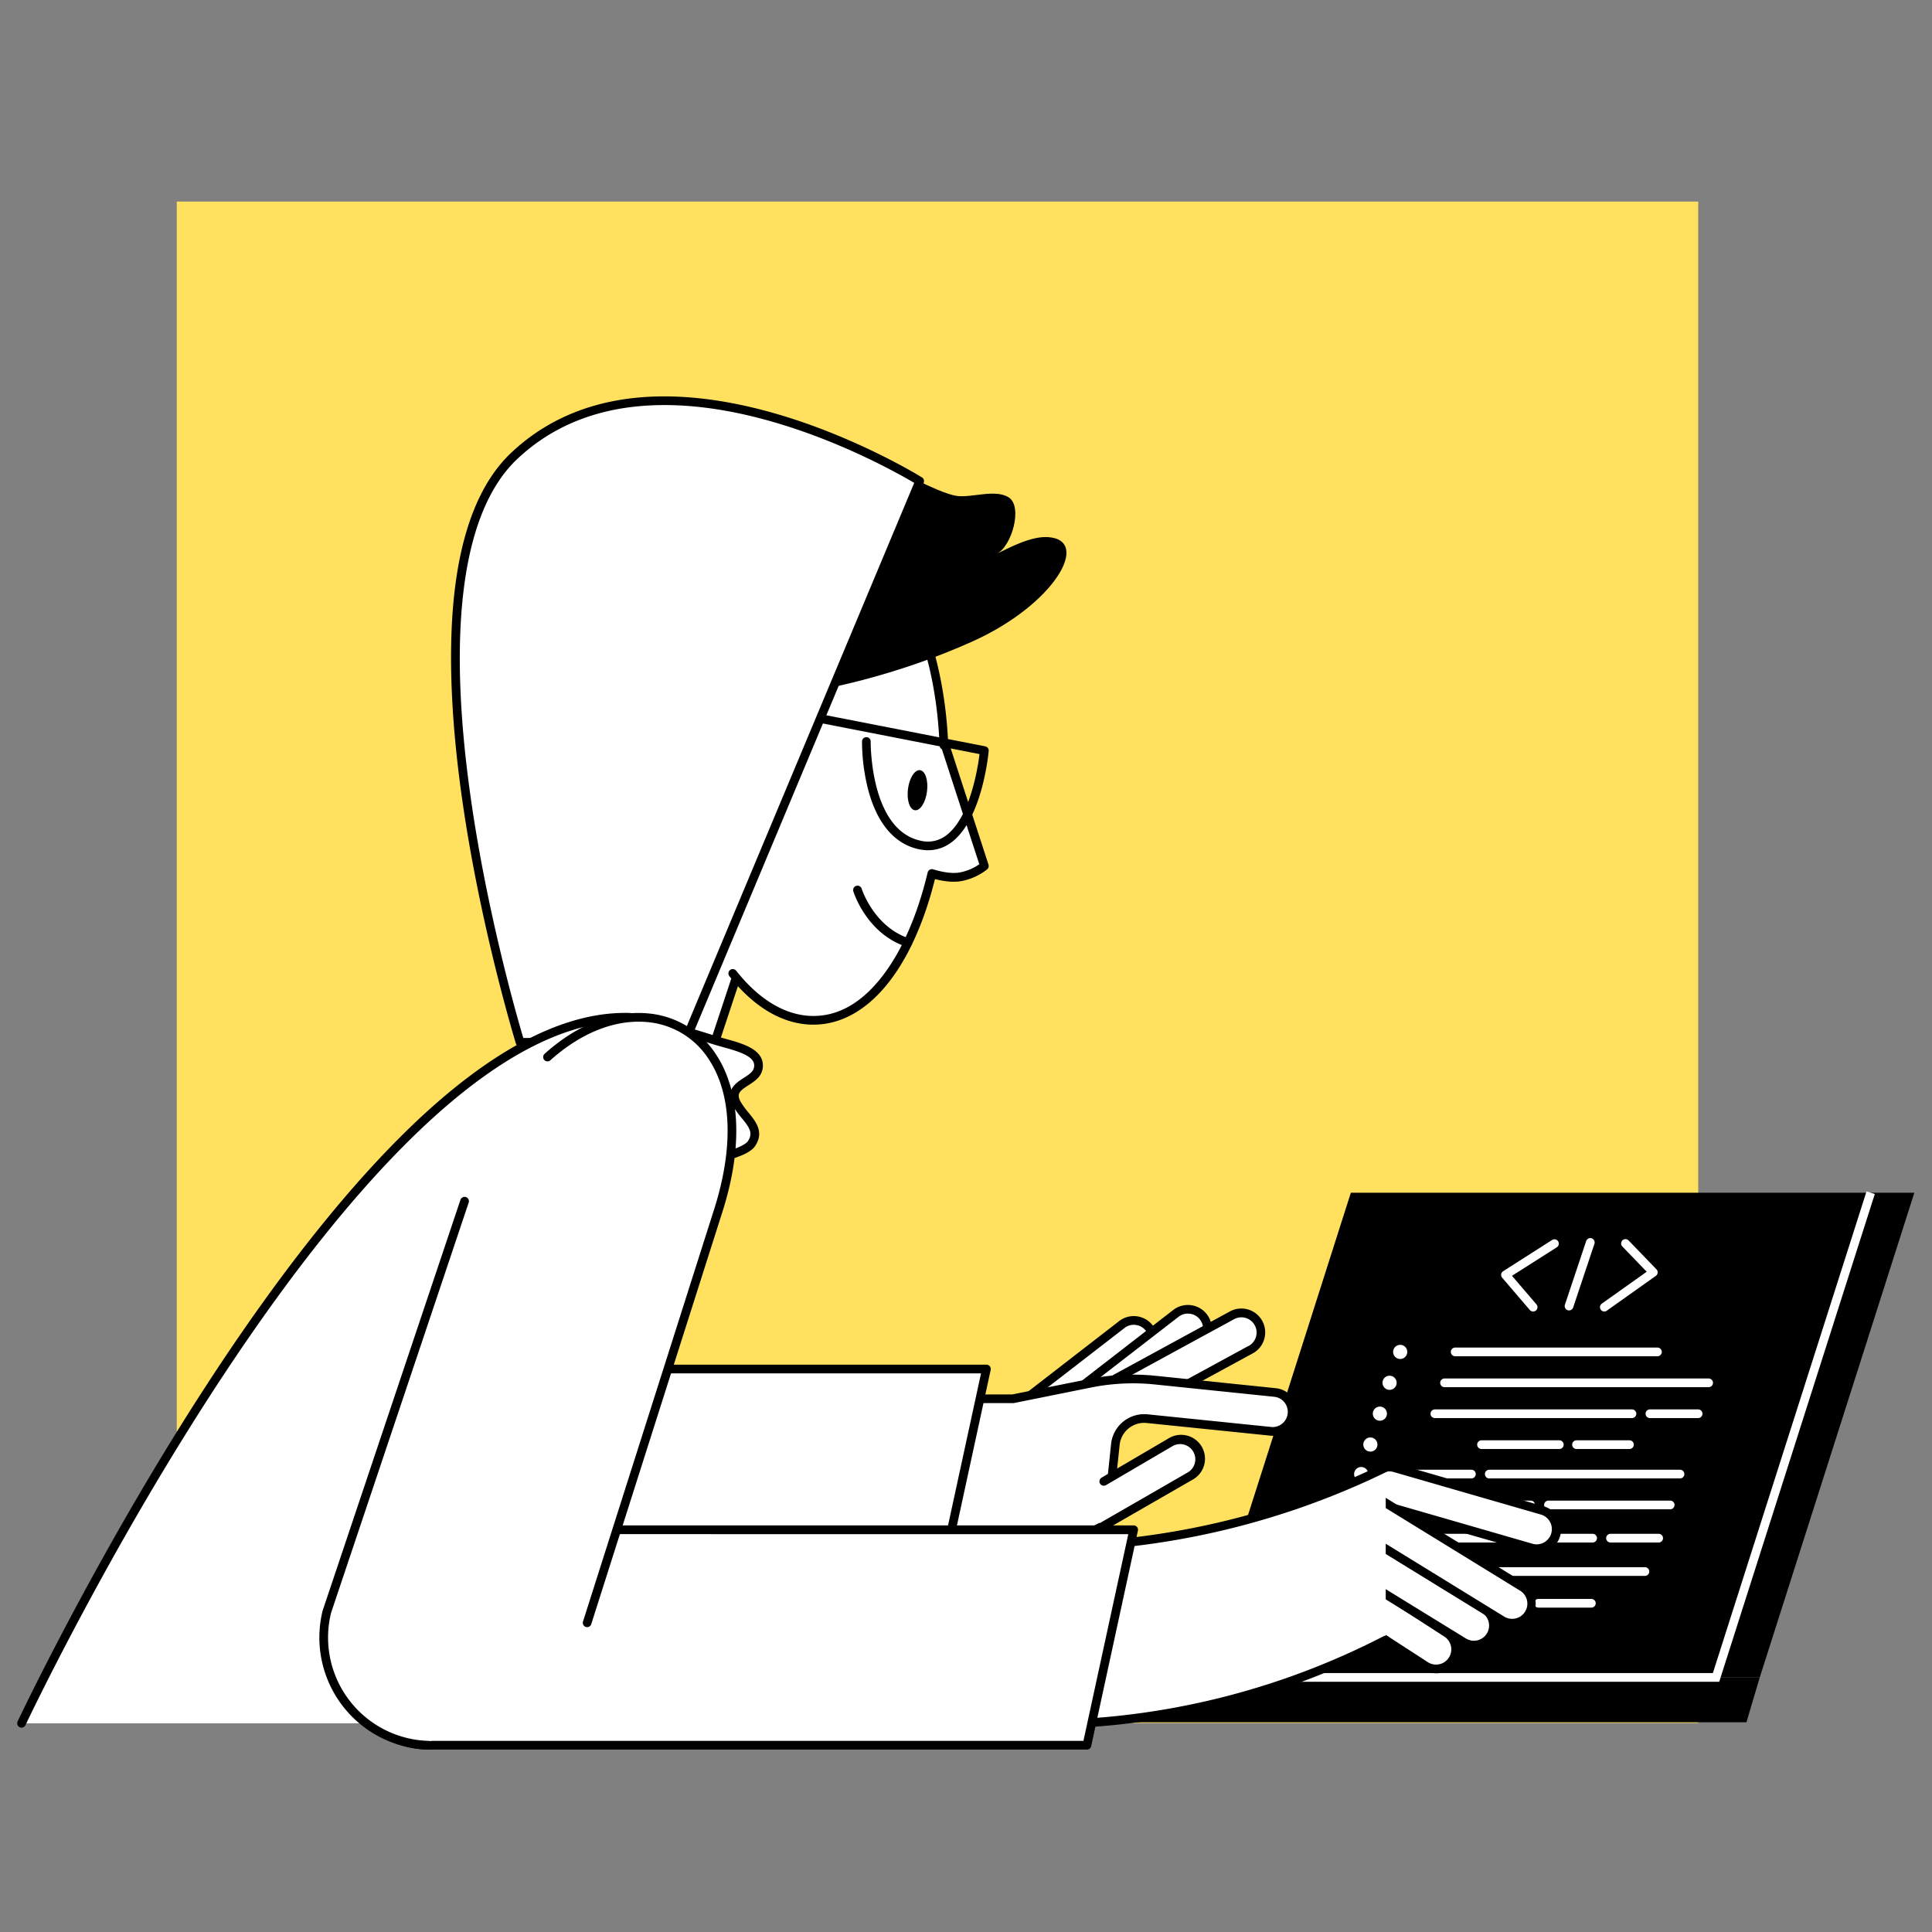 <svg xmlns="http://www.w3.org/2000/svg" viewBox="0 0 1000 1000"><rect x="0" y="0" width="1000" height="1000" fill="#808080" stroke="none"/><rect width="787.5" height="787.5" x="91.5" y="104.33" fill="#ffe05f"/><polygon fill="#fff" points="346.33 395.65 283.4 576.2 357.81 576.2 417.55 395.65 346.33 395.65"/><path d="M357.81,578.45H283.4a2.25,2.25,0,0,1-2.12-3l62.93-180.55a2.24,2.24,0,0,1,2.12-1.51h71.22a2.26,2.26,0,0,1,2.14,3L359.94,576.9A2.25,2.25,0,0,1,357.81,578.45ZM286.57,574h69.61L414.44,397.9H347.93Z"/><path fill="#fff" d="M488.77,384.45l-.22,1.38c-2.47-62.2-28.37-111.12-67.56-111.12-41.23,0-74.66,54.15-74.66,120.94S379.76,528.11,421,528.11c29.22,0,51.06-33,61.3-75.95,4.06,1.22,10.16,2.6,15.11,1.62a28.48,28.48,0,0,0,12.1-5.58Z"/><path d="M328,448.2c.16-15.68,3.77-53.41-2.25-82.55-14.72-71.17-26.22-86-9.37-101.64,18.76-17.36,121.82,1.56,121.82,1.56h0c-3.73,32.15-16.72,98.64-72,152.65A226.26,226.26,0,0,1,328,448.2Z"/><path d="M351,364.44S327.2,249,373.13,223.09c33.12-18.68,102.66,30.88,122.12,33.59,7.75,1.08,19.8-3.66,26.81.73,7.52,4.72,1.59,25.44-6.08,29.19,7.54-3.68,18-9.19,26.64-8.58,22.22,1.59,3.25,34.83-39.17,53.94C424.83,367.38,351,364.44,351,364.44Z"/><ellipse cx="371.46" cy="388.5" fill="#fff" rx="18.98" ry="36.58" transform="rotate(-14.5 371.526 388.585)"/><path d="M421,530.36c-15.45,0-30.49-8.7-43.51-25.15a2.25,2.25,0,0,1,3.53-2.79c12.14,15.33,26,23.44,40,23.44,13.25,0,25.35-7.05,36-21,9.93-13,17.93-31.43,23.13-53.26a2.25,2.25,0,0,1,2.84-1.63c5.7,1.72,10.55,2.26,14,1.57a26.16,26.16,0,0,0,9.89-4.21l-19.37-59.55a2.26,2.26,0,0,1-1.18-1.9C483.75,321.77,456.9,277,421,277c-39.93,0-72.41,53.25-72.41,118.69a2.25,2.25,0,0,1-4.5,0c0-32.72,7.89-63.5,22.21-86.7,14.52-23.53,33.95-36.49,54.7-36.49,19.64,0,36.75,11.54,49.49,33.35,11.55,19.78,18.7,47.21,20.21,77.48a2.26,2.26,0,0,1,.22.47l20.73,63.75a2.26,2.26,0,0,1-.75,2.46,30.65,30.65,0,0,1-13.05,6c-3.75.74-8.42.39-13.91-1C472.14,502.23,448.71,530.36,421,530.36Z"/><path d="M378.05,426.49c-4.88,0-10-2.79-14.78-8.08-5.43-6.06-9.82-14.79-12.36-24.59s-2.93-19.57-1.11-27.5c1.94-8.45,6.18-13.92,11.94-15.41s12.12,1.24,17.91,7.69c5.44,6,9.83,14.78,12.37,24.59a70.54,70.54,0,0,1,2.06,12.3,2.25,2.25,0,1,1-4.49.34,65.53,65.53,0,0,0-1.93-11.52c-2.36-9.11-6.39-17.18-11.35-22.71-4.62-5.13-9.39-7.39-13.44-6.33s-7.14,5.33-8.68,12.06c-1.66,7.24-1.28,16.24,1.08,25.36s6.39,17.18,11.35,22.71c4.61,5.14,9.39,7.39,13.44,6.34a2.25,2.25,0,1,1,1.13,4.35A12.35,12.35,0,0,1,378.05,426.49Z"/><path d="M480.39,440.08a23.24,23.24,0,0,1-4.76-.51c-12.54-2.66-21.61-13.27-26.23-30.68a101.58,101.58,0,0,1-3.22-25.13,2.28,2.28,0,0,1,2.28-2.21,2.23,2.23,0,0,1,2.21,2.29c0,.45-.46,45.73,25.9,51.32a15.56,15.56,0,0,0,13.15-2.74C502,423.31,506.1,397.69,507,390.31L380.15,365.54a2.25,2.25,0,0,1,.86-4.42l128.92,25.17a2.26,2.26,0,0,1,1.81,2.41c-.13,1.45-3.33,35.5-19.34,47.33A19.81,19.81,0,0,1,480.39,440.08Z"/><ellipse cx="474.86" cy="408.98" rx="10.46" ry="4.97" transform="rotate(-82.74 474.893 408.978)"/><path d="M469.87,490.15a2.43,2.43,0,0,1-.7-.11c-20.5-6.76-27.21-27.79-27.48-28.68A2.25,2.25,0,1,1,446,460c.08.26,6.37,19.73,24.59,25.73a2.25,2.25,0,0,1-.7,4.39Z"/><g data-name="Character 3"><path fill="#fff" d="M269.19,539.51S196,302.43,266.07,236.05c75.27-71.28,210,13,210,13l-121.6,290.5Z"/><path d="M354.42,541.76H269.19a2.24,2.24,0,0,1-2.15-1.59c-.18-.59-18.47-60.21-27.93-127.18-5.56-39.41-7-73.63-4.37-101.73,3.37-35.46,13.38-61.31,29.78-76.84,17.55-16.61,39.72-26.25,65.9-28.65,20.81-1.91,44.18.74,69.46,7.87,42.89,12.1,77,33.25,77.33,33.47a2.25,2.25,0,0,1,.89,2.77L356.5,540.38A2.26,2.26,0,0,1,354.42,541.76Zm-83.56-4.5h82.06L473.19,249.94c-7.22-4.29-37.61-21.57-74.62-32-24.73-7-47.54-9.55-67.79-7.69-25.13,2.31-46.38,11.55-63.16,27.44-28.12,26.62-36.43,87-24.05,174.67C252.12,472.9,267.91,527.38,270.86,537.26Z"/><polygon points="619.17 868.23 910.84 868.23 990.86 617.35 699.2 617.35 619.17 868.23"/><polygon points="495.11 891.45 903.95 891.45 910.84 868.23 888.23 868.23 502 868.23 495.11 891.45"/><polygon fill="#fff" points="889.87 870.48 619.17 870.48 619.17 865.98 886.58 865.98 966.11 616.66 970.39 618.03 889.87 870.48"/><path fill="#fff" d="M857.89,702H753.2a2.25,2.25,0,0,1,0-4.5H857.89a2.25,2.25,0,0,1,0,4.5Z"/><path fill="#fff" d="M807.1,750H766.83a2.25,2.25,0,1,1,0-4.5H807.1a2.25,2.25,0,0,1,0,4.5Z"/><path fill="#fff" d="M843.38,750H816a2.25,2.25,0,0,1,0-4.5h27.41a2.25,2.25,0,1,1,0,4.5Z"/><path fill="#fff" d="M844.7,734h-102a2.25,2.25,0,1,1,0-4.5h102a2.25,2.25,0,0,1,0,4.5Z"/><path fill="#fff" d="M884.39,718H747.69a2.25,2.25,0,0,1,0-4.5h136.7a2.25,2.25,0,0,1,0,4.5Z"/><path fill="#fff" d="M878.89,734H854a2.25,2.25,0,0,1,0-4.5h24.94a2.25,2.25,0,0,1,0,4.5Z"/><path fill="#fff" d="M792.26,781.21H727.5a2.25,2.25,0,0,1,0-4.5h64.76a2.25,2.25,0,0,1,0,4.5Z"/><path fill="#fff" d="M864.48,781.21h-63a2.25,2.25,0,0,1,0-4.5h63a2.25,2.25,0,0,1,0,4.5Z"/><path fill="#fff" d="M761.6,765.23H733a2.25,2.25,0,0,1,0-4.5H761.6a2.25,2.25,0,0,1,0,4.5Z"/><path fill="#fff" d="M869.58,765.23H770.85a2.25,2.25,0,1,1,0-4.5h98.73a2.25,2.25,0,0,1,0,4.5Z"/><circle cx="724.74" cy="699.75" r="3.67" fill="#fff"/><path fill="#fff" d="M851.41,815.68H746.72a2.25,2.25,0,0,1,0-4.5H851.41a2.25,2.25,0,0,1,0,4.5Z"/><circle cx="687.26" cy="813.43" r="3.67" fill="#fff"/><circle cx="719.24" cy="715.73" r="3.67" fill="#fff"/><circle cx="714.22" cy="731.71" r="3.67" fill="#fff"/><path fill="#fff" d="M824.33,798.4h-102a2.25,2.25,0,0,1,0-4.5h102a2.25,2.25,0,0,1,0,4.5Z"/><path fill="#fff" d="M858.52,798.4H833.59a2.25,2.25,0,0,1,0-4.5h24.93a2.25,2.25,0,0,1,0,4.5Z"/><circle cx="693.23" cy="796.15" r="3.67" fill="#fff"/><circle cx="709.3" cy="747.69" r="3.67" fill="#fff"/><path fill="#fff" d="M787.41,832.1H734.87a2.25,2.25,0,0,1,0-4.5h52.54a2.25,2.25,0,0,1,0,4.5Z"/><path fill="#fff" d="M823.69,832.1H796.27a2.25,2.25,0,0,1,0-4.5h27.42a2.25,2.25,0,0,1,0,4.5Z"/><circle cx="682.88" cy="829.85" r="3.67" fill="#fff"/><circle cx="704.55" cy="762.98" r="3.67" fill="#fff"/><circle cx="699.04" cy="778.96" r="3.67" fill="#fff"/><path fill="#fff" d="M793,801.32l-76.71-22.15a10.11,10.11,0,0,1-6.94-12.41h0a10.11,10.11,0,0,1,12.55-7l76.48,22.08a10.12,10.12,0,0,1,7.06,12.45h0A10.11,10.11,0,0,1,793,801.32Z"/><path d="M795.73,803.94a12.46,12.46,0,0,1-3.31-.45h0l-76.7-22.16a12.37,12.37,0,0,1-2.61-22.67,12.28,12.28,0,0,1,9.47-1.08L799,779.66a12.37,12.37,0,0,1-3.3,24.28Zm-2.1-4.78A7.87,7.87,0,0,0,797.8,784L721.3,761.9a7.86,7.86,0,0,0-9.76,5.46,7.89,7.89,0,0,0,5.4,9.65Z"/><path fill="#fff" d="M738,862.33l-35.3-22.85a10.12,10.12,0,0,1-3.12-13.79h0a10.12,10.12,0,0,1,14.11-3.19l34.9,22.6A10.12,10.12,0,0,1,751.92,859h0A10.11,10.11,0,0,1,738,862.33Z"/><path d="M743.28,866.08a12.27,12.27,0,0,1-6.45-1.83l-.05,0-35.3-22.85a12.43,12.43,0,0,1-3.81-16.85,12.36,12.36,0,0,1,17.25-3.91l34.9,22.6a12.36,12.36,0,0,1-6.54,22.87Zm-4.07-5.65A7.86,7.86,0,0,0,747.42,847l-34.94-22.63a7.87,7.87,0,0,0-11,2.48,7.92,7.92,0,0,0,2.43,10.72Z"/><rect width="80.88" height="20.23" x="696.61" y="815.38" fill="#fff" rx="10.11" transform="rotate(31.59 737 825.39)"/><path d="M762.86,853.75a12.3,12.3,0,0,1-6.45-1.84l-51.67-31.77a12.37,12.37,0,1,1,13-21.07l51.67,31.77a12.38,12.38,0,0,1,4.06,17,12.48,12.48,0,0,1-10.56,5.9Zm-51.63-52a7.86,7.86,0,0,0-4.13,14.56l51.67,31.77h0a7.87,7.87,0,0,0,10.82-2.58A7.88,7.88,0,0,0,767,834.68l-51.67-31.77A7.81,7.81,0,0,0,711.23,801.75Z"/><rect width="104.4" height="20.23" x="694.41" y="797.74" fill="#fff" rx="10.11" transform="rotate(31.59 746.558 807.758)"/><path d="M782.44,842.27a12.29,12.29,0,0,1-6.45-1.83h0l-71.71-44.09a12.37,12.37,0,1,1,13-21.07l71.7,44.09a12.37,12.37,0,0,1-6.5,22.9Zm-4.1-5.67a7.87,7.87,0,1,0,8.24-13.4l-71.7-44.09a7.87,7.87,0,0,0-8.24,13.4Z"/><path fill="#fff" d="M717.25,848.87h0a390.33,390.33,0,0,1-179.48,43.71l1.93-91.77a402.71,402.71,0,0,0,177.55-41.26h0Z"/><path d="M537.77,894.83a2.25,2.25,0,0,1-2.25-2.29l1.93-91.77a2.25,2.25,0,0,1,2.25-2.21,402.66,402.66,0,0,0,176.56-41,2.25,2.25,0,1,1,2,4A407.19,407.19,0,0,1,541.9,803.06l-1.83,87.27a389.75,389.75,0,0,0,176.14-43.46,2.25,2.25,0,1,1,2.07,4A394.11,394.11,0,0,1,537.77,894.83Z"/><path fill="#fff" d="M592.78,701.74l-63.44,49.08-11.85-16.4,63.44-49.08a10.12,10.12,0,0,1,14.12,2.27h0A10.11,10.11,0,0,1,592.78,701.74Z"/><path d="M529.34,753.07l-.32,0a2.29,2.29,0,0,1-1.5-.91l-11.85-16.4a2.24,2.24,0,0,1,.44-3.09l63.44-49.09a12.37,12.37,0,1,1,14.58,20L530.72,752.6A2.3,2.3,0,0,1,529.34,753.07Zm-8.75-18.2,9.22,12.75L591.41,700l.05-.05a7.86,7.86,0,0,0-3.35-14.13,7.79,7.79,0,0,0-5.86,1.39Z"/><path fill="#fff" d="M620.78,696,557.34,745l-11.85-16.39,63.44-49.09a10.11,10.11,0,0,1,14.12,2.28h0A10.1,10.1,0,0,1,620.78,696Z"/><path d="M557.34,747.28l-.32,0a2.29,2.29,0,0,1-1.5-.91L543.67,730a2.24,2.24,0,0,1,.44-3.09l63.44-49.09a12.41,12.41,0,0,1,17.33,2.74,12.38,12.38,0,0,1-2.75,17.24l-63.41,49.06A2.3,2.3,0,0,1,557.34,747.28Zm-8.75-18.2,9.21,12.75,61.61-47.66.05,0a7.86,7.86,0,0,0,1.77-11,7.88,7.88,0,0,0-11-1.76Z"/><path fill="#fff" d="M647.05,698.74,576.61,737.1,567.52,719,638,680.67a10.11,10.11,0,0,1,13.58,4.49h0A10.11,10.11,0,0,1,647.05,698.74Z"/><path d="M576.61,739.35a2.18,2.18,0,0,1-.67-.1,2.2,2.2,0,0,1-1.34-1.14L565.51,720a2.23,2.23,0,0,1,.93-3l70.44-38.36a12.36,12.36,0,0,1,17.36,14.89,12.23,12.23,0,0,1-6.15,7.14l-70.41,38.35A2.24,2.24,0,0,1,576.61,739.35ZM570.5,720l7.07,14L646,696.77l.07,0A7.86,7.86,0,0,0,639,682.68Z"/><path fill="#fff" d="M564.31,715.94a112.17,112.17,0,0,1,33.61-1.62L660,720.73a10.11,10.11,0,1,1-1.78,20.15l-64.43-6.59a15,15,0,0,0-16.45,13.36l-4.29,41h0a218.3,218.3,0,0,1-105.44,27.15H421.43V724H524.24Z"/><path d="M467.59,818H421.43a2.25,2.25,0,0,1-2.25-2.25V724a2.25,2.25,0,0,1,2.25-2.25H524l39.85-8h0a114,114,0,0,1,34.29-1.64l62.05,6.4a12.36,12.36,0,0,1-2.2,24.63l-64.47-6.6a12.77,12.77,0,0,0-14,11.36l-4.29,41a2.23,2.23,0,0,1-1.15,1.73A221.07,221.07,0,0,1,467.59,818Zm-43.91-4.5h43.91a216.7,216.7,0,0,0,103.33-26.3l4.17-39.82A17.28,17.28,0,0,1,594,732.05l64.43,6.59A7.86,7.86,0,0,0,659.78,723l-62.09-6.41a109.93,109.93,0,0,0-32.93,1.58l-.45-2.2.45,2.2-40.07,8.08a3.42,3.42,0,0,1-.45,0H423.68Z"/><path fill="#fff" d="M568.92,791.14l47.16-27.24a10.11,10.11,0,0,0,3.71-13.81h0A10.12,10.12,0,0,0,606,746.38L571.2,766.77Z"/><path d="M568.92,793.4a2.25,2.25,0,0,1-1.13-4.2L615,762a7.87,7.87,0,0,0-7.87-13.62l-34.76,20.38a2.25,2.25,0,0,1-2.27-3.88l34.77-20.39a12.37,12.37,0,1,1,12.38,21.41L570,793.09A2.18,2.18,0,0,1,568.92,793.4Z"/><path fill="#fff" d="M203.2,820.11H486.38L510.57,708.6H228.64a72.17,72.17,0,0,0-69.89,54.15h0A45.9,45.9,0,0,0,203.2,820.11Z"/><path d="M486.38,822.36H203.2a48.15,48.15,0,0,1-46.63-60.17,74.41,74.41,0,0,1,72.07-55.84H510.57a2.24,2.24,0,0,1,2.2,2.72L488.58,820.59A2.26,2.26,0,0,1,486.38,822.36ZM228.64,710.85a69.9,69.9,0,0,0-67.71,52.46,43.64,43.64,0,0,0,42.27,54.55H484.56l23.22-107Z"/><path fill="#fff" d="M323.24,596.89a87.94,87.94,0,0,0,55.83.49c4.78-1.59,8.55-3.4,10-5.59,5.11-8-3.32-12.87-7.51-20.12-6-10.44,8.53-11,10.65-17.8,3.14-10-12.74-12.48-21.88-15.34l-29-8.93-24.22,65.22Z"/><path d="M352.17,603.91A92.7,92.7,0,0,1,322.52,599h0L316.4,597a2.26,2.26,0,0,1-1.32-1.16A2.22,2.22,0,0,1,315,594l24.22-65.23a2.26,2.26,0,0,1,2.77-1.36L371,536.38c1.35.42,2.84.83,4.43,1.27,7.25,2,15.47,4.27,18.39,9.62a9,9,0,0,1,.54,7.27c-1.05,3.36-4.17,5.37-6.93,7.15-4.56,2.94-6.48,4.43-3.92,8.86a42.87,42.87,0,0,0,3.89,5.3c3.82,4.7,8.15,10,3.58,17.15-1.59,2.47-5,4.48-11.15,6.52A87.75,87.75,0,0,1,352.17,603.91ZM324,594.76a86.13,86.13,0,0,0,54.4.48c6.07-2,8.12-3.65,8.78-4.67,2.69-4.19.72-7-3.28-11.88a45.65,45.65,0,0,1-4.29-5.89c-4.82-8.33,1.32-12.28,5.37-14.9,2.33-1.49,4.52-2.9,5.08-4.7a4.61,4.61,0,0,0-.2-3.78c-2-3.67-9.57-5.76-15.64-7.44-1.62-.44-3.15-.87-4.56-1.31l-26.91-8.3L320,593.43l3.93,1.33Z"/><path fill="#fff" d="M11.16,892S183,526.56,323.48,526.56c86.55,0-50.3,365.41-50.3,365.41Z"/><path d="M273.17,894.22a2.38,2.38,0,0,1-.78-.14,2.25,2.25,0,0,1-1.32-2.9c1.1-2.95,110-295.66,70.16-353.14-4.31-6.21-10.11-9.23-17.75-9.23-31.46,0-67.29,19-106.52,56.46-31.61,30.18-65.4,72.31-100.44,125.2C56.78,800.64,13.62,892,13.19,892.93A2.25,2.25,0,0,1,9.12,891c.43-.91,43.71-92.55,103.62-183C148,654.84,182,612.45,213.84,582c40.1-38.3,77-57.72,109.64-57.72a24.77,24.77,0,0,1,21.45,11.17c17.4,25.09,10.91,92.94-19.26,201.66C303.3,817.71,275.56,892,275.28,892.76A2.25,2.25,0,0,1,273.17,894.22Z"/><path fill="#fff" d="M222,903.33H562.6l24.19-111.52H247.48A72.18,72.18,0,0,0,177.59,846h0A45.9,45.9,0,0,0,222,903.33Z"/><path d="M562.6,905.58H222a48.16,48.16,0,0,1-46.63-60.17,74.43,74.43,0,0,1,72.07-55.85H586.79a2.24,2.24,0,0,1,2.19,2.73L564.8,903.81A2.26,2.26,0,0,1,562.6,905.58ZM247.48,794.06a69.92,69.92,0,0,0-67.71,52.47A43.65,43.65,0,0,0,222,901.08H560.78l23.22-107Z"/><path fill="#fff" d="M793.55,678.84a2.29,2.29,0,0,1-1.71-.78L777.5,661.31A2.25,2.25,0,0,1,778,658l25.37-16.19a2.25,2.25,0,1,1,2.42,3.8L782.6,660.35l12.66,14.78a2.25,2.25,0,0,1-.24,3.17A2.28,2.28,0,0,1,793.55,678.84Z"/><path fill="#fff" d="M830.4,678.84a2.25,2.25,0,0,1-1.31-4.08l23.24-16.51-12.54-13A2.25,2.25,0,1,1,843,642.1L857.38,657a2.23,2.23,0,0,1,.62,1.77,2.21,2.21,0,0,1-.94,1.62l-25.36,18A2.25,2.25,0,0,1,830.4,678.84Z"/><path fill="#fff" d="M812.13,678.27a2.16,2.16,0,0,1-.71-.12,2.24,2.24,0,0,1-1.42-2.84l11-32.94a2.25,2.25,0,1,1,4.27,1.43l-11,32.93A2.24,2.24,0,0,1,812.13,678.27Z"/><path fill="#fff" d="M334.93,526.75c-32.48-2.83-74.41,26.34-94.47,95.1L169.22,834.23a54.47,54.47,0,0,0,52.23,68l2.81-2.06c37.94.38,70.62-23.33,79.65-60.18L371.36,627.9c20.16-61.83-3.18-98.26-36.43-101.15"/><path d="M222,905.58h0a58,58,0,0,1-55-71.91s0-.1.05-.16l71.24-212.37a2.25,2.25,0,1,1,4.26,1.43l-71.21,212.3a53.52,53.52,0,0,0,50.68,66.21,2.25,2.25,0,0,1,0,4.5Z"/><path d="M303.91,842.21a2.33,2.33,0,0,1-.68-.1,2.25,2.25,0,0,1-1.46-2.83l67.45-212.06c10.62-32.58,9.77-60.65-2.39-79A42.2,42.2,0,0,0,334.74,529c-16.45-1.43-34.2,5.64-50,19.92a2.25,2.25,0,0,1-3-3.33c16.71-15.13,35.66-22.62,53.38-21.08a46.65,46.65,0,0,1,35.45,21.2c12.94,19.56,14,49,2.92,82.89l-67.44,212A2.26,2.26,0,0,1,303.91,842.21Z"/></g></svg>